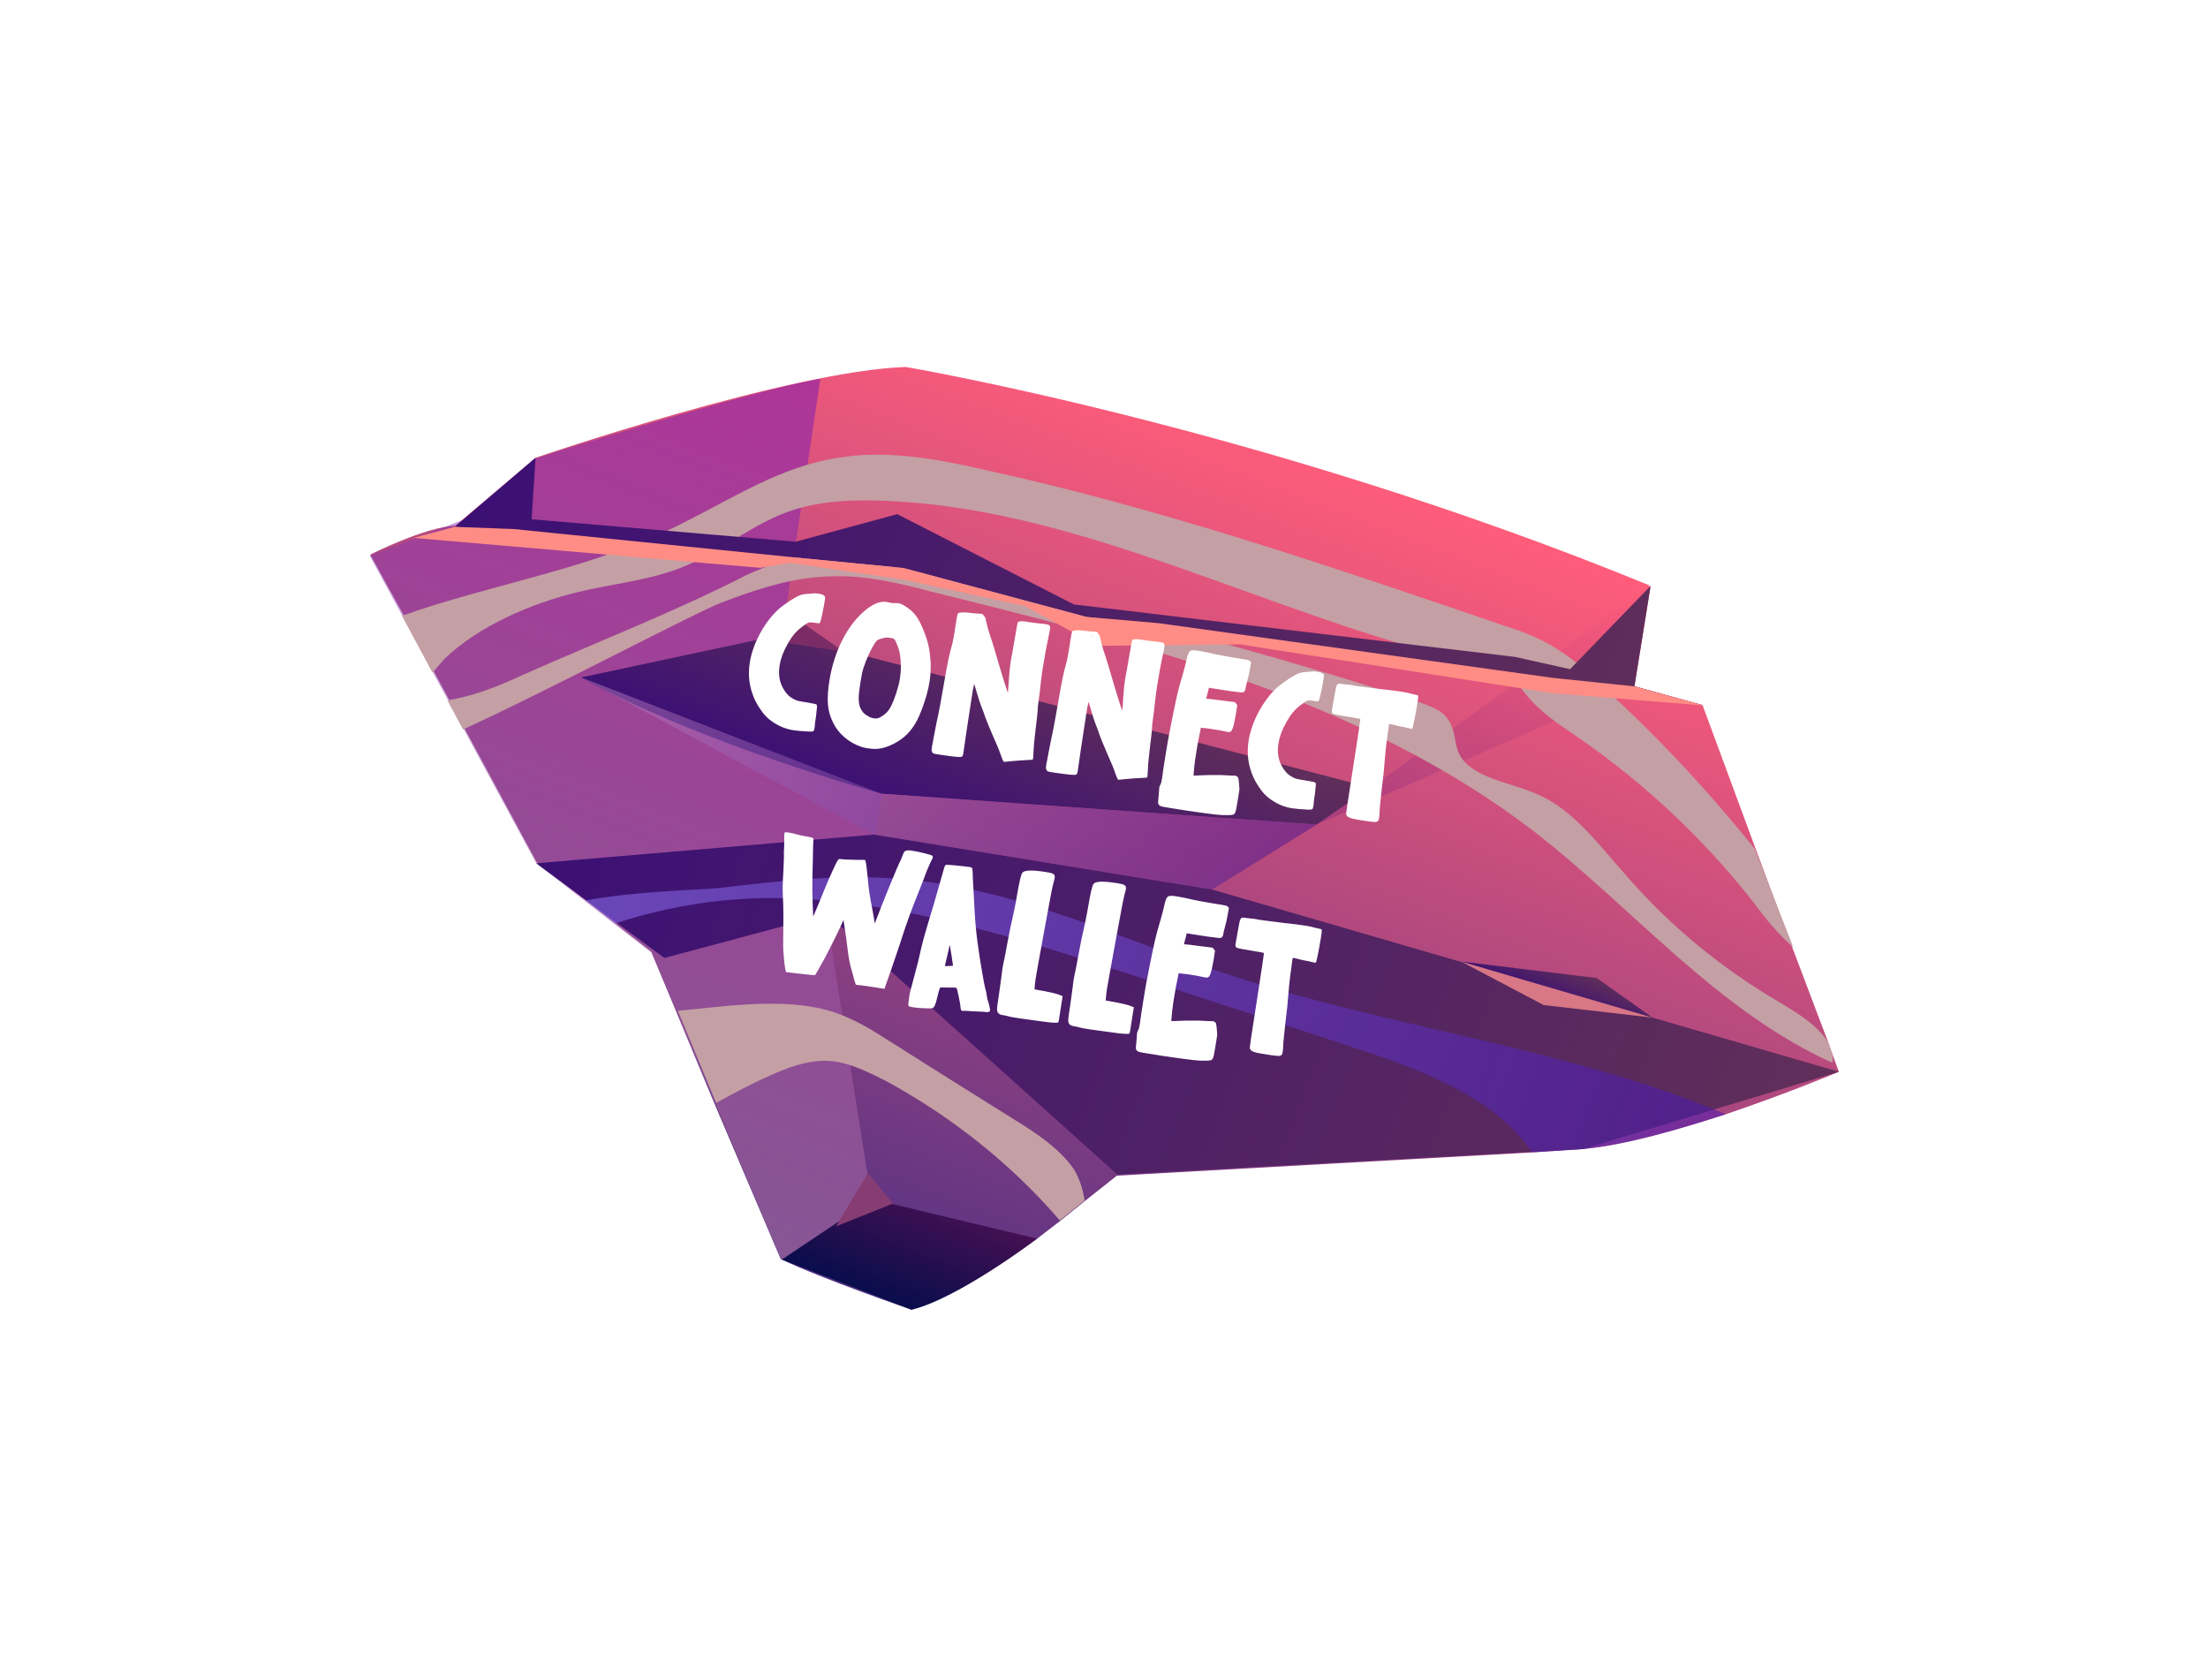 <svg width="368" height="280" viewBox="0 0 368 280" fill="none" xmlns="http://www.w3.org/2000/svg">
<g filter="url(#filter0_d_272_465)">
<path fill-rule="evenodd" clip-rule="evenodd" d="M302.481 176.613C302.481 176.613 293.995 180.189 283.646 183.687C275.799 186.224 266.984 188.815 259.859 189.487L251.354 190.054L182.154 193.924L176.694 198.243L172.563 201.576L168.855 204.429L147.936 216.271C147.936 216.271 133.104 211.172 126.115 207.823L114.952 181.629L108.579 166.296L104.529 156.58L98.53 151.899L93.621 148.068L85.44 141.685L73.317 119.194L70.705 114.323L68.361 109.984L63.271 100.509L57.708 90.421C57.708 90.421 66.833 85.806 71.878 85.615L85.26 74.285C85.26 74.285 127.564 59.787 146.982 59.157C146.982 59.157 207.175 69.382 270.898 95.554L268.199 112.307L279.749 115.492L288.535 139.264L294.681 155.796L300.765 171.874L301.094 172.859L302.481 176.613Z" fill="url(#paint0_linear_272_465)"/>
<path opacity="0.5" fill-rule="evenodd" clip-rule="evenodd" d="M132.722 61.141L126.34 103.913L143.022 130.528L141.73 137.533L133.773 150.748L141.267 198.036L126.249 208.089L104.662 156.846L85.368 141.871L57.635 90.608L73.207 84.628L85.187 74.472C85.26 74.285 122.404 62.721 132.722 61.141Z" fill="url(#paint1_linear_272_465)"/>
<path fill-rule="evenodd" clip-rule="evenodd" d="M92.864 110.894L126.413 103.727L224.472 129.256L215.459 135.416L142.888 130.262C142.888 130.262 112.707 122.007 92.864 110.894Z" fill="url(#paint2_linear_272_465)"/>
<path fill-rule="evenodd" clip-rule="evenodd" d="M85.368 141.871L141.669 137.08L198.011 146.243L302.481 176.613L259.859 189.487L182.226 193.738L133.917 150.375L106.721 157.643L85.368 141.871Z" fill="url(#paint3_linear_272_465)"/>
<path fill-rule="evenodd" clip-rule="evenodd" d="M126.321 207.902L141.339 197.849L168.855 204.428C168.855 204.428 155.772 214.373 147.936 216.271L126.321 207.902Z" fill="url(#paint4_linear_272_465)"/>
<path fill-rule="evenodd" clip-rule="evenodd" d="M215.459 135.415L268.405 112.386L271.103 95.634L224.472 129.256L215.459 135.415Z" fill="url(#paint5_linear_272_465)"/>
<path fill-rule="evenodd" clip-rule="evenodd" d="M122.808 104.476L126.96 99.865L136.655 106.62L122.808 104.476Z" fill="#7B2C67"/>
<path fill-rule="evenodd" clip-rule="evenodd" d="M140.652 193.509L135.323 202.382L144.849 198.565L140.652 193.509Z" fill="#863D73"/>
<path opacity="0.5" fill-rule="evenodd" clip-rule="evenodd" d="M92.864 110.894L141.669 137.08L198.011 146.243L215.459 135.416L142.888 130.262L92.864 110.894Z" fill="url(#paint6_linear_272_465)"/>
<path fill-rule="evenodd" clip-rule="evenodd" d="M294.886 155.875C293.117 154.332 291.285 152.337 289.866 150.5C281.287 139.031 270.751 128.948 258.597 120.597C255.592 118.576 252.587 116.555 250.355 113.761C249.409 112.536 248.462 111.312 247.166 110.381C245.663 109.371 243.944 108.92 241.947 108.575C207.75 100.91 175.404 81.74 140.738 81.398C136.733 81.349 132.584 81.672 128.835 82.794C121.895 84.824 116.702 89.675 109.957 92.424C104.323 94.746 97.96 95.284 92.204 96.701C84.368 98.599 75.809 102.361 70.195 107.692C69.772 108.172 68.927 109.131 68.082 110.091L62.992 100.615C78.347 95.195 95.172 92.704 109.663 85.234C118.16 81.019 126.122 75.739 135.677 74.293C143.781 72.927 152.181 74.464 160.437 76.374C189.683 82.765 218.319 92.566 246.749 102.286C249.703 103.216 252.791 104.411 255.251 106.007C257.371 107.257 259.347 108.879 261.044 110.609C271.118 119.441 280.141 129.152 288.463 139.45L294.886 155.875Z" fill="#C49FA4"/>
<path fill-rule="evenodd" clip-rule="evenodd" d="M301.401 175.123C282.071 166.352 268.266 149.428 251.699 136.581C223.061 114.558 186.404 105.297 151.188 96.594C145.825 95.161 140.184 93.835 134.655 94.053C128.231 94.139 121.98 96.221 116.14 98.464C111.692 100.172 86.674 113.429 73.172 119.566L70.561 114.696C74.576 114.106 78.747 112.505 82.784 110.637C95.38 105.007 108.449 99.988 120.571 93.746C123.702 92.385 126.832 91.024 130.292 90.648C132.99 90.406 135.883 90.883 138.775 91.36C170.451 96.977 201.673 104.99 232.378 114.949C234.231 115.666 236.362 116.277 237.37 117.953C238.45 119.444 238.417 121.361 238.941 123.065C240.73 127.617 247.144 128.17 252.012 130.27C258.321 132.927 262.436 138.808 266.911 143.757C274.092 152.113 282.879 159.375 292.728 165.118C295.806 166.952 299.428 169.213 300.898 172.141L301.227 173.126C301.495 173.658 301.484 174.297 301.401 175.123Z" fill="#C49FA4"/>
<path fill-rule="evenodd" clip-rule="evenodd" d="M176.766 198.057L172.635 201.389C164.642 192.076 154.691 184.149 143.741 178.194C140.18 176.387 136.618 174.579 132.747 174.796C129.844 174.958 127.063 176.026 124.488 177.173C121.358 178.534 118.36 180.161 115.363 181.788L108.99 166.455C117.845 165.595 128.163 164.015 135.985 167.044C138.661 168.08 140.987 169.409 143.447 171.005C150.486 175.445 157.525 179.886 164.771 184.407C168.599 186.747 172.561 189.353 174.988 192.866C175.863 194.276 176.52 196.246 176.766 198.057Z" fill="#C49FA4"/>
<path opacity="0.5" fill-rule="evenodd" clip-rule="evenodd" d="M283.646 183.687C275.798 186.224 266.984 188.815 259.859 189.487L251.354 190.054C245.358 181.085 233.212 176.382 222.29 172.797C210.34 168.814 198.317 165.017 186.366 161.033C169.537 155.589 152.501 150.065 134.989 148.217C121.822 146.765 109.919 148.16 98.529 151.898L93.621 148.068C101.797 146.516 112.299 146.294 115.48 146.025C126.137 144.79 137.072 143.449 147.964 144.664C166.444 146.458 183.776 154.884 201.429 160.646C228.563 169.436 257.584 172.739 283.646 183.687Z" fill="url(#paint7_linear_272_465)"/>
<path fill-rule="evenodd" clip-rule="evenodd" d="M85.26 74.285L84.605 84.538L128.606 88.28L145.535 83.684L174.981 98.73L248.528 107.478L257.679 109.52L271.104 95.634L268.405 112.387L279.955 115.572L253.497 111.761L177.018 100.805L146.559 92.658L128.079 90.864L83.872 87.042L71.806 85.802L85.26 74.285Z" fill="url(#paint8_linear_272_465)"/>
<path fill-rule="evenodd" clip-rule="evenodd" d="M268.405 112.386L254.754 110.961L189.155 101.859L177.017 100.805L146.558 92.657L128.078 90.863L81.607 86.165L71.805 85.801L64.937 87.645L122.662 92.626L127.717 91.796L146.526 94.575L166.826 99.004L178.939 105.623L202.702 105.389L254.711 113.517L279.954 115.571L268.405 112.386Z" fill="#FF8D85"/>
<path fill-rule="evenodd" clip-rule="evenodd" d="M239.526 158.242L262.133 160.991L271.415 167.587L253.719 164.381L239.526 158.242Z" fill="url(#paint9_linear_272_465)"/>
<path fill-rule="evenodd" clip-rule="evenodd" d="M239.526 158.242L255.47 162.915L271.415 167.587L253.286 165.5L239.526 158.242Z" fill="#D87785"/>
</g>
<g filter="url(#filter1_d_272_465)">
<path d="M135.016 115.272C135.175 113.839 135.215 113.587 135.108 113.44C135.028 113.331 134.807 113.296 133.452 113.052C131.967 112.819 131.84 112.799 131.332 112.526C130.613 112.154 130.273 111.842 129.798 111.152C129.008 109.992 128.717 108.748 128.886 107.252L128.946 106.873C129.124 105.734 129.57 104.541 130.283 103.292C131.043 101.954 131.683 101.179 132.853 100.326C133.803 99.632 133.803 99.632 134.973 99.816L135.579 99.878L135.713 99.64C135.848 99.402 136.269 97.33 136.447 96.192C136.502 95.844 136.541 95.591 136.52 95.523C136.503 95.423 136.364 95.272 136.248 95.189C136.073 95.064 135.762 94.983 135.414 94.929C135.066 94.875 134.714 94.852 134.414 94.902C134.183 94.931 133.757 94.961 133.463 94.98C132.811 95.007 132.165 95.198 131.486 95.61C130.56 96.145 129.212 97.1 128.644 97.627C126.329 99.791 124.449 103.319 123.964 106.417C123.618 108.63 123.89 110.616 124.831 112.674C125.218 113.512 126.083 114.813 126.673 115.392C127.396 116.153 128.725 116.976 129.802 117.339C130.171 117.461 130.604 117.594 131.173 117.683C131.837 117.787 132.732 117.862 133.922 117.919C134.537 117.918 134.669 117.906 134.748 117.4L134.782 117.179C134.77 117.047 134.872 116.189 135.016 115.272ZM150.13 97.2C149.606 96.826 149.156 96.594 148.714 96.525C148.555 96.5 148.361 96.502 148.198 96.509C147.872 96.522 147.745 96.502 147.587 96.478C147.429 96.453 147.271 96.428 146.991 96.352L146.739 96.313C145.822 96.169 144.762 96.522 143.551 97.433C140.35 99.88 138.022 104.406 137.231 109.465C137.132 110.097 137.038 110.698 137.002 111.34C136.855 113.519 137.068 114.848 137.879 116.498C138.792 118.325 140.479 119.755 142.569 120.47C142.876 120.583 143.255 120.643 143.666 120.707C144.298 120.806 144.972 120.846 145.403 120.784C146.985 120.611 149.026 119.57 150.265 118.274C151.275 117.201 151.979 116.016 152.712 114.025C153.332 112.341 153.712 110.943 153.92 109.615C154.083 108.572 154.142 107.577 154.116 106.504C154.001 104.542 153.757 103.209 153.114 101.521C152.217 99.178 151.539 98.133 150.13 97.2ZM147.127 114.317C146.749 114.873 145.94 115.492 145.326 115.687C145.121 115.752 144.895 115.749 144.674 115.715C144.389 115.67 144.11 115.594 143.813 115.418C143.184 115.093 142.956 114.895 142.694 114.498C142.294 113.949 142.109 113.273 142.116 112.399C142.105 111.847 142.232 110.83 142.39 109.819C142.548 108.807 142.738 107.8 142.912 107.309C143.418 105.736 144.237 104.018 144.865 103.113C145.197 102.646 145.197 102.646 145.879 102.429C146.456 102.26 146.655 102.227 147.103 102.264L147.356 102.304C147.577 102.339 147.767 102.368 147.888 102.42C148.126 102.554 148.18 102.627 148.438 103.251C148.811 104.184 148.897 104.456 149.01 105.186C149.191 106.51 149.193 107.742 149.005 108.943C148.931 109.417 148.862 109.86 148.724 110.324C148.201 112.218 147.672 113.528 147.127 114.317ZM171.858 99.855C171.158 99.778 170.525 99.679 170.178 99.624L169.767 99.56C169.45 99.511 168.83 99.543 168.72 99.623C168.611 99.703 168.544 99.919 168.371 101.026C168.257 101.753 167.964 103.424 167.724 104.747C167.579 105.469 167.495 106.006 167.43 106.417C167.282 107.366 167.266 107.882 167.143 109.287C167.085 110.282 167.024 111.083 166.98 111.367L166.965 111.462C166.933 111.457 165.678 107.471 165.351 106.254C165.083 105.273 164.251 102.519 163.802 101.25C163.671 100.841 163.491 100.133 163.375 99.629C163.253 98.962 163.156 98.752 163.035 98.701C162.981 98.628 162.891 98.581 162.901 98.518C162.916 98.423 162.799 98.34 162.547 98.301C162.42 98.281 162.262 98.256 162.099 98.263C161.809 98.25 161.167 98.214 160.693 98.14C159.839 98.007 159.187 98.034 158.747 98.159C158.61 98.203 158.534 98.482 158.376 99.494L158.059 101.518C157.94 102.276 157.83 102.777 157.719 103.278C157.206 105.109 156.984 106.111 156.307 110.021C155.929 112.229 155.515 114.464 155.399 114.996C155.288 115.497 154.946 117.063 154.697 118.449C154.497 119.519 154.366 120.147 154.307 120.526C154.233 121 154.255 121.068 154.325 121.241C154.368 121.378 154.475 121.524 154.596 121.575C154.655 121.617 155.066 121.681 155.603 121.765C156.615 121.924 158.042 122.115 158.59 122.135C159.39 122.196 159.463 122.143 159.567 121.479C159.718 120.304 160.419 115.62 160.845 112.901L161.151 110.941L161.368 109.971L161.814 111.466C162.043 112.279 162.374 113.27 162.536 113.684C162.703 114.066 163.022 114.926 163.217 115.54C163.444 116.158 163.913 117.3 164.247 118.065C165.394 120.674 165.534 121.02 165.864 122.011C166.113 122.697 166.237 122.944 166.332 122.958L166.363 122.963C166.426 122.973 166.889 122.916 167.383 122.864C168.108 122.783 169.712 122.678 170.984 122.618C171.084 122.601 171.147 122.611 171.182 122.389C171.192 122.326 171.18 122.195 171.21 122.005C171.228 121.684 171.278 120.947 171.304 120.368C171.356 119.826 171.489 118.356 171.646 117.15C171.802 115.944 171.937 114.669 171.954 114.348C171.941 114.022 172.018 113.322 172.107 112.753C172.191 112.215 172.352 110.977 172.433 110.05C172.51 109.35 172.632 108.365 172.805 107.258C173.092 105.425 173.487 103.316 173.814 101.845C173.91 101.439 173.954 101.155 173.989 100.933C174.068 100.428 174.025 100.291 173.818 100.162C173.76 100.12 173.607 100.064 173.291 100.014C173.006 99.97 172.527 99.927 171.858 99.855ZM161.885 99.007L161.89 98.975C161.922 98.98 161.922 98.98 161.949 99.017C162.002 99.09 161.997 99.121 161.992 99.153L161.955 99.18C161.892 99.17 161.875 99.07 161.885 99.007ZM190.919 102.838C190.218 102.761 189.586 102.662 189.238 102.607L188.827 102.543C188.511 102.494 187.89 102.526 187.781 102.606C187.671 102.686 187.605 102.902 187.432 104.009C187.318 104.736 187.024 106.407 186.785 107.73C186.639 108.452 186.555 108.989 186.491 109.4C186.342 110.349 186.326 110.864 186.204 112.27C186.145 113.265 186.085 114.066 186.04 114.35L186.025 114.445C185.994 114.44 184.739 110.454 184.411 109.237C184.144 108.256 183.311 105.502 182.862 104.233C182.732 103.824 182.551 103.116 182.436 102.612C182.313 101.945 182.217 101.735 182.095 101.684C182.042 101.611 181.952 101.564 181.962 101.501C181.977 101.406 181.86 101.323 181.607 101.284C181.481 101.264 181.322 101.239 181.159 101.246C180.87 101.233 180.228 101.197 179.754 101.123C178.9 100.989 178.248 101.017 177.807 101.142C177.671 101.186 177.595 101.465 177.436 102.477L177.12 104.5C177.001 105.259 176.89 105.76 176.779 106.261C176.266 108.092 176.045 109.093 175.368 113.004C174.99 115.212 174.575 117.447 174.46 117.979C174.349 118.48 174.007 120.046 173.757 121.432C173.558 122.502 173.427 123.129 173.368 123.509C173.293 123.983 173.315 124.051 173.385 124.224C173.429 124.361 173.535 124.507 173.657 124.558C173.715 124.6 174.126 124.664 174.664 124.748C175.675 124.906 177.103 125.097 177.65 125.118C178.451 125.179 178.524 125.125 178.628 124.462C178.779 123.287 179.48 118.603 179.905 115.884L180.212 113.924L180.428 112.954L180.875 114.449C181.104 115.262 181.434 116.253 181.596 116.667C181.763 117.049 182.082 117.909 182.278 118.523C182.505 119.141 182.974 120.283 183.308 121.048C184.454 123.657 184.594 124.003 184.925 124.994C185.174 125.68 185.297 125.926 185.392 125.941L185.424 125.946C185.487 125.956 185.949 125.899 186.443 125.847C187.169 125.766 188.772 125.66 190.045 125.601C190.145 125.584 190.208 125.594 190.242 125.372C190.252 125.309 190.24 125.178 190.27 124.988C190.288 124.667 190.339 123.93 190.364 123.351C190.417 122.809 190.55 121.339 190.706 120.133C190.862 118.927 190.997 117.652 191.015 117.331C191.001 117.005 191.078 116.305 191.168 115.736C191.252 115.198 191.413 113.96 191.493 113.033C191.57 112.333 191.692 111.348 191.865 110.241C192.152 108.408 192.547 106.299 192.874 104.828C192.97 104.422 193.015 104.138 193.05 103.916C193.129 103.411 193.085 103.274 192.879 103.145C192.821 103.103 192.667 103.047 192.351 102.997C192.067 102.953 191.588 102.91 190.919 102.838ZM180.946 101.99L180.951 101.958C180.982 101.963 180.982 101.963 181.009 102C181.062 102.073 181.057 102.104 181.053 102.136L181.016 102.163C180.953 102.153 180.936 102.053 180.946 101.99ZM192.382 130.306C192.588 130.436 193.284 130.545 196.983 131.124C201.514 131.768 202.467 131.885 203.64 131.842C204.944 131.787 204.856 131.935 205.274 129.474L205.575 127.545L205.502 126.562C205.415 125.674 205.398 125.574 205.196 125.413C205.111 125.335 204.99 125.283 204.895 125.269L204.8 125.254C204.669 125.266 204.248 125.265 203.832 125.232C203.448 125.204 202.869 125.178 202.579 125.165C202.321 125.157 201.832 125.178 201.511 125.16C201.222 125.147 200.28 125.162 199.465 125.196C198.645 125.262 197.935 125.248 197.935 125.248C197.908 125.212 197.99 124.48 198.065 123.584C198.133 122.947 198.256 122.157 198.385 121.335C198.563 120.197 198.788 118.969 199.009 117.967L199.15 117.276L200.519 117.426L201.215 117.535C201.815 117.629 202.416 117.723 202.79 117.814C203.102 117.895 203.355 117.934 203.544 117.964C203.734 117.994 203.892 118.018 203.929 117.992C204.359 117.93 204.6 117.222 204.983 114.982L205.21 113.528L205.023 113.272L204.805 113.011L202.614 112.733C201.439 112.582 200.359 112.445 200.228 112.457L200.033 112.459L200.139 111.99C200.21 111.742 200.306 111.336 200.377 111.088L200.483 110.618L202.886 110.994C203.613 111.108 204.372 111.227 204.883 111.274C206.121 111.436 206.152 111.441 206.34 111.276C206.491 111.137 206.543 111.016 206.592 110.7C206.622 110.51 206.742 109.946 206.875 109.513C207.007 109.081 207.209 108.205 207.313 107.541L207.528 106.376L207.331 106.184C207.166 105.996 207.103 105.986 204.922 105.645C203.689 105.452 202.118 105.141 201.427 105.001C200.304 104.728 199.487 104.567 198.854 104.469C198.032 104.34 197.58 104.334 197.397 104.467C197.11 104.649 196.894 105.198 196.714 106.142C196.603 106.643 196.35 107.639 196.146 108.32C195.342 110.98 195.12 111.981 194.228 116.441C193.796 118.576 193.537 120.025 193.221 122.049L192.894 124.135C192.79 124.799 192.748 125.279 192.693 125.626C192.584 126.322 192.518 126.538 192.384 126.776C192.291 126.956 192.229 127.141 192.205 127.299C192.195 127.362 192.18 127.457 192.197 127.557C192.167 127.746 192.136 128.357 192.089 128.868C191.957 129.916 191.995 130.084 192.382 130.306ZM218.154 128.283C218.313 126.85 218.353 126.597 218.246 126.451C218.166 126.341 217.945 126.307 216.591 126.062C215.105 125.83 214.978 125.81 214.47 125.536C213.751 125.165 213.411 124.852 212.936 124.163C212.146 123.003 211.855 121.759 212.024 120.263L212.084 119.883C212.262 118.745 212.708 117.552 213.421 116.303C214.181 114.965 214.821 114.19 215.991 113.337C216.942 112.643 216.942 112.643 218.111 112.826L218.717 112.889L218.851 112.651C218.986 112.413 219.407 110.341 219.585 109.203C219.64 108.855 219.679 108.602 219.658 108.534C219.641 108.434 219.503 108.283 219.386 108.2C219.211 108.075 218.9 107.994 218.552 107.94C218.204 107.885 217.852 107.863 217.552 107.913C217.321 107.942 216.895 107.972 216.601 107.991C215.949 108.018 215.303 108.209 214.624 108.621C213.698 109.156 212.35 110.111 211.782 110.637C209.467 112.802 207.587 116.329 207.102 119.428C206.756 121.641 207.028 123.627 207.969 125.685C208.356 126.523 209.222 127.824 209.811 128.402C210.534 129.163 211.863 129.987 212.94 130.35C213.309 130.472 213.742 130.605 214.311 130.694C214.975 130.798 215.87 130.873 217.06 130.93C217.675 130.929 217.807 130.917 217.886 130.411L217.92 130.19C217.909 130.058 218.011 129.2 218.154 128.283ZM232.705 117.119C233.053 117.173 233.522 117.279 233.802 117.355C233.96 117.38 234.082 117.431 234.177 117.446C234.271 117.461 234.371 117.444 234.371 117.444C234.481 117.364 234.971 114.85 235.214 113.3C235.303 112.731 235.372 112.289 235.365 112.126C235.363 111.931 235.342 111.863 235.152 111.833C235.057 111.818 234.651 111.722 234.277 111.631C233.844 111.499 233.375 111.393 232.616 111.274C231.762 111.141 230.524 110.979 228.613 110.777C226.964 110.552 225.31 110.358 224.994 110.308C224.678 110.259 224.461 110.193 224.24 110.158C223.955 110.113 223.634 110.096 222.965 110.023C221.696 109.857 221.82 109.682 221.361 112.201C221.156 113.303 220.993 114.346 220.973 114.473C220.984 115.025 220.957 114.988 223.45 115.411C224.683 115.604 225.69 115.794 225.717 115.83C225.743 115.867 225.221 119.413 224.548 123.713C223.514 130.32 223.316 131.585 223.386 131.758C223.495 132.099 223.791 132.274 224.508 132.451C224.946 132.552 225.578 132.651 226.179 132.745C226.811 132.844 227.412 132.938 227.765 132.961C228.275 133.009 228.407 132.997 228.59 132.863C228.736 132.757 228.772 132.73 228.817 132.446L228.891 131.971C228.919 131.587 228.95 130.976 228.967 130.655C228.985 130.334 229.135 128.965 229.279 127.627C229.577 125.309 229.677 124.256 229.831 122.24C229.89 121.245 230.299 118.005 230.463 116.962L230.512 116.646L230.607 116.661C230.765 116.685 231.05 116.73 231.329 116.806C231.73 116.934 232.358 117.064 232.705 117.119ZM129.554 150.507C129.515 153.449 129.494 153.996 129.622 155.247C129.68 156.325 129.917 157.917 130.002 157.995L130.16 158.019C130.603 158.089 132.004 158.243 133.915 158.445L134.842 158.525L135.416 157.546C136.425 155.858 138.577 151.628 139.441 149.625L139.586 149.324L139.806 150.816C139.935 151.646 140.143 153.007 140.214 153.795C140.443 155.645 140.582 156.411 140.915 157.597C141.088 158.142 141.252 158.751 141.281 158.982C141.346 159.187 141.45 159.559 141.515 159.764C141.602 160.037 141.623 160.105 141.75 160.125L141.845 160.139C141.944 160.123 143.024 160.259 144.226 160.447L146.407 160.789L146.525 160.451C147.098 158.856 147.861 156.676 148.775 153.936C150.286 149.25 150.778 147.966 152.159 144.522C152.637 143.334 153.181 141.929 153.36 141.407C153.57 140.889 153.883 140.128 154.074 139.737C154.307 139.287 154.446 139.018 154.471 138.86C154.485 138.765 154.464 138.697 154.41 138.624C154.272 138.472 152.31 137.971 151.172 137.793L150.761 137.729C149.829 137.68 149.725 137.728 149.376 138.71C149.259 139.048 149.11 139.381 149.068 139.439C148.768 139.911 145.989 146.699 144.979 149.423L144.805 149.914L144.604 148.717C144.482 148.05 144.28 146.852 144.11 146.081C143.937 145.114 143.757 143.985 143.637 142.476C143.426 140.305 143.302 139.444 143.19 139.329L143.127 139.319C142.969 139.295 142.517 139.289 141.964 139.299C140.928 139.299 139.417 139.225 138.975 139.155C138.848 139.136 138.738 139.216 138.614 139.39C138.365 139.74 137.278 142.129 136.497 144.015C135.65 146.117 135.075 147.517 134.776 148.183L134.529 148.727L134.438 146.413C134.393 145.046 134.37 143.326 134.407 142.263C134.429 141.294 134.475 139.552 134.49 138.421C134.505 137.29 134.537 136.258 134.557 136.132C134.636 135.626 134.573 135.616 133.598 135.431C133.124 135.357 132.433 135.217 132.09 135.131C131.346 134.917 130.782 134.796 130.403 134.737C130.087 134.687 129.923 134.694 129.855 134.716C129.787 134.738 129.746 134.796 129.721 134.954C129.691 135.144 129.695 135.533 129.708 136.28C129.709 136.896 129.683 137.474 129.663 137.601C129.648 137.696 129.632 138.212 129.653 138.701C129.642 139.185 129.607 140.442 129.548 141.437C129.418 143.717 129.407 144.201 129.53 146.52C129.567 147.529 129.579 149.313 129.554 150.507ZM163.607 162.638C163.542 162.434 163.47 162.066 163.446 161.803C163.423 161.541 163.351 161.173 163.281 161C163.145 160.623 162.845 159.021 162.381 156.195C161.672 151.615 161.537 150.201 161.26 144.522C161.187 143.538 161.144 142.366 161.123 141.877C161.109 140.935 161.059 140.636 160.937 140.584C160.91 140.548 160.752 140.523 160.499 140.483C159.456 140.32 156.934 140.087 156.734 140.121C156.634 140.138 156.525 140.218 156.483 140.276C156.447 140.303 156.218 141.141 155.933 142.133C155.654 143.094 155.278 144.46 155.074 145.141C154.902 145.826 154.367 147.589 153.903 149.103C153.012 152.106 152.656 153.345 152.28 155.133C152.139 155.823 151.891 156.788 151.743 157.316C151.21 159.273 150.957 160.27 150.719 161.172C150.633 161.515 150.579 161.863 150.524 162.21C150.415 162.906 150.348 163.543 150.428 163.653C150.481 163.726 150.792 163.807 151.235 163.876C151.804 163.965 152.573 164.021 153.283 164.035C154.315 164.067 154.383 164.045 154.566 163.912C154.795 163.688 154.949 163.324 155.242 162.074C155.606 160.576 155.642 160.55 155.9 160.558C155.995 160.573 156.611 160.572 157.258 160.576C157.747 160.555 158.131 160.583 158.321 160.613L158.416 160.627C158.527 160.742 159.008 163.052 159.072 163.678C159.114 164.235 159.18 164.439 159.401 164.474C159.464 164.484 159.564 164.467 159.664 164.45C159.795 164.439 160.406 164.469 160.948 164.522C161.527 164.548 162.169 164.583 162.427 164.591C162.653 164.594 163.006 164.617 163.227 164.652C163.638 164.716 163.943 164.634 164.004 164.449L164.009 164.418C164.034 164.26 163.856 163.325 163.607 162.638ZM156.617 157.01L156.554 157C156.523 156.995 156.491 156.99 156.516 156.832C156.555 156.579 156.708 156.02 157.01 154.707C157.212 153.832 157.257 153.547 157.32 153.557C157.32 153.557 157.346 153.594 157.341 153.625C157.332 153.688 157.444 154.419 157.6 155.285C157.724 156.147 157.837 156.877 157.832 156.908C157.827 156.94 157.559 156.995 157.27 156.982C156.975 157.001 156.681 157.02 156.617 157.01ZM173.223 141.309C171.073 140.972 169.774 140.996 169.415 141.425C169.186 141.648 168.908 142.803 168.501 145.201C168.318 146.371 167.946 148.127 167.724 149.128C167.476 150.094 167.131 151.886 166.911 153.082C166.691 154.279 166.427 155.76 166.26 156.414C166.206 156.761 166.115 157.136 166.055 157.515C166.001 157.863 165.978 158.216 165.934 158.5C165.886 159.011 165.658 160.465 165.492 161.735C165.081 164.359 165.083 164.554 165.45 164.902C165.651 165.064 165.773 165.115 166.31 165.199C166.626 165.249 167.033 165.344 167.186 165.401C167.307 165.452 167.781 165.526 168.35 165.615L169.109 165.734C169.999 165.841 171.58 166.089 172.597 166.215C174.435 166.471 175.272 166.504 175.392 166.361C175.428 166.334 175.508 165.829 175.616 165.133L176.106 162.003L175.832 161.895C175.224 161.638 174.57 161.471 173.062 161.171L171.423 160.882L171.479 160.113C171.513 159.892 171.531 159.571 171.606 159.096C171.774 158.021 172.144 156.071 172.882 151.976C174.054 145.52 174.394 143.759 174.608 143.015C174.684 142.736 174.75 142.519 174.78 142.33C174.889 141.634 174.519 141.511 173.223 141.309ZM185.09 143.166C182.94 142.829 181.641 142.853 181.282 143.282C181.053 143.506 180.775 144.661 180.367 147.058C180.184 148.228 179.812 149.984 179.591 150.985C179.343 151.951 178.997 153.743 178.778 154.939C178.558 156.136 178.294 157.617 178.127 158.271C178.072 158.618 177.981 158.993 177.922 159.372C177.868 159.72 177.845 160.073 177.8 160.357C177.753 160.868 177.525 162.322 177.359 163.592C176.948 166.216 176.95 166.411 177.317 166.76C177.518 166.921 177.64 166.972 178.177 167.056C178.493 167.106 178.899 167.202 179.052 167.258C179.174 167.309 179.648 167.384 180.217 167.473L180.976 167.591C181.866 167.698 183.447 167.946 184.464 168.072C186.302 168.328 187.139 168.361 187.259 168.218C187.295 168.192 187.374 167.686 187.483 166.99L187.973 163.86L187.698 163.753C187.091 163.496 186.437 163.328 184.929 163.028L183.29 162.739L183.346 161.97C183.38 161.749 183.398 161.428 183.472 160.953C183.641 159.879 184.011 157.928 184.749 153.833C185.921 147.377 186.261 145.616 186.475 144.872C186.551 144.593 186.617 144.376 186.647 144.187C186.756 143.491 186.386 143.369 185.09 143.166ZM188.678 171.226C188.884 171.355 189.58 171.464 193.279 172.043C197.81 172.687 198.763 172.804 199.936 172.761C201.24 172.706 201.152 172.854 201.57 170.393L201.872 168.465L201.799 167.481C201.711 166.593 201.694 166.493 201.493 166.332C201.408 166.254 201.286 166.203 201.191 166.188L201.097 166.173C200.965 166.185 200.544 166.184 200.128 166.151C199.744 166.123 199.165 166.098 198.875 166.085C198.618 166.077 198.129 166.097 197.807 166.08C197.518 166.067 196.576 166.081 195.761 166.116C194.941 166.182 194.231 166.168 194.231 166.168C194.204 166.131 194.286 165.399 194.362 164.504C194.429 163.867 194.553 163.076 194.681 162.254C194.859 161.116 195.084 159.888 195.306 158.886L195.446 158.196L196.815 158.345L197.511 158.454C198.112 158.548 198.712 158.642 199.087 158.733C199.398 158.814 199.651 158.854 199.841 158.883C200.03 158.913 200.188 158.938 200.225 158.911C200.656 158.849 200.896 158.142 201.279 155.902L201.506 154.448L201.32 154.192L201.101 153.931L198.91 153.653C197.735 153.501 196.656 153.365 196.524 153.376L196.329 153.378L196.435 152.909C196.506 152.661 196.602 152.255 196.674 152.007L196.779 151.538L199.182 151.914C199.909 152.028 200.668 152.146 201.179 152.194C202.417 152.355 202.448 152.36 202.636 152.195C202.787 152.057 202.839 151.935 202.888 151.619C202.918 151.43 203.039 150.865 203.171 150.433C203.304 150 203.505 149.125 203.609 148.461L203.824 147.296L203.627 147.103C203.462 146.915 203.399 146.906 201.218 146.564C199.985 146.371 198.414 146.061 197.723 145.92C196.6 145.647 195.783 145.487 195.151 145.388C194.329 145.259 193.876 145.253 193.693 145.387C193.406 145.568 193.19 146.118 193.01 147.061C192.9 147.562 192.646 148.559 192.443 149.24C191.638 151.899 191.416 152.901 190.524 157.361C190.093 159.496 189.833 160.945 189.517 162.968L189.19 165.055C189.086 165.719 189.044 166.198 188.989 166.546C188.88 167.241 188.814 167.458 188.68 167.696C188.587 167.875 188.526 168.06 188.501 168.218C188.491 168.282 188.476 168.376 188.493 168.476C188.463 168.666 188.432 169.276 188.385 169.787C188.253 170.835 188.292 171.003 188.678 171.226ZM216.641 156.103C216.989 156.158 217.458 156.264 217.737 156.34C217.896 156.365 218.017 156.416 218.112 156.431C218.207 156.446 218.307 156.429 218.307 156.429C218.416 156.349 218.907 153.835 219.149 152.285C219.238 151.716 219.308 151.274 219.301 151.111C219.299 150.916 219.277 150.848 219.087 150.818C218.993 150.803 218.587 150.707 218.212 150.616C217.779 150.484 217.31 150.378 216.551 150.259C215.698 150.126 214.46 149.964 212.548 149.762C210.899 149.537 209.245 149.343 208.929 149.293C208.613 149.244 208.397 149.178 208.175 149.143C207.891 149.098 207.57 149.08 206.901 149.008C205.631 148.842 205.756 148.667 205.297 151.186C205.092 152.288 204.929 153.331 204.909 153.458C204.92 154.01 204.893 153.973 207.386 154.396C208.619 154.589 209.625 154.779 209.652 154.815C209.679 154.852 209.156 158.398 208.483 162.697C207.449 169.305 207.251 170.57 207.321 170.743C207.43 171.083 207.726 171.259 208.444 171.436C208.881 171.537 209.514 171.636 210.114 171.73C210.747 171.829 211.347 171.923 211.7 171.946C212.211 171.994 212.342 171.982 212.525 171.848C212.671 171.742 212.708 171.715 212.752 171.431L212.827 170.956C212.854 170.572 212.885 169.961 212.903 169.64C212.921 169.319 213.07 167.95 213.215 166.612C213.513 164.294 213.613 163.241 213.766 161.225C213.825 160.23 214.235 156.99 214.398 155.947L214.448 155.631L214.542 155.646C214.701 155.67 214.985 155.715 215.265 155.791C215.666 155.918 216.293 156.049 216.641 156.103Z" fill="white"/>
</g>
<defs>
<filter id="filter0_d_272_465" x="0.635" y="0.157" width="366.846" height="279.114" filterUnits="userSpaceOnUse" color-interpolation-filters="sRGB">
<feFlood flood-opacity="0" result="BackgroundImageFix"/>
<feColorMatrix in="SourceAlpha" type="matrix" values="0 0 0 0 0 0 0 0 0 0 0 0 0 0 0 0 0 0 127 0" result="hardAlpha"/>
<feOffset dx="4" dy="2"/>
<feGaussianBlur stdDeviation="30.5"/>
<feComposite in2="hardAlpha" operator="out"/>
<feColorMatrix type="matrix" values="0 0 0 0 0.918 0 0 0 0 0.129 0 0 0 0 0.529 0 0 0 1 0"/>
<feBlend mode="normal" in2="BackgroundImageFix" result="effect1_dropShadow_272_465"/>
<feBlend mode="normal" in="SourceGraphic" in2="effect1_dropShadow_272_465" result="shape"/>
</filter>
<filter id="filter1_d_272_465" x="110.596" y="90.601" width="132.172" height="96.444" filterUnits="userSpaceOnUse" color-interpolation-filters="sRGB">
<feFlood flood-opacity="0" result="BackgroundImageFix"/>
<feColorMatrix in="SourceAlpha" type="matrix" values="0 0 0 0 0 0 0 0 0 0 0 0 0 0 0 0 0 0 127 0" result="hardAlpha"/>
<feOffset dx="1" dy="4"/>
<feGaussianBlur stdDeviation="3"/>
<feComposite in2="hardAlpha" operator="out"/>
<feColorMatrix type="matrix" values="0 0 0 0 0.953 0 0 0 0 0.047 0 0 0 0 0.58 0 0 0 1 0"/>
<feBlend mode="normal" in2="BackgroundImageFix" result="effect1_dropShadow_272_465"/>
<feBlend mode="normal" in="SourceGraphic" in2="effect1_dropShadow_272_465" result="shape"/>
</filter>
<linearGradient id="paint0_linear_272_465" x1="147.921" y1="216.479" x2="204.703" y2="69.819" gradientUnits="userSpaceOnUse">
<stop stop-color="#523184"/>
<stop offset="1" stop-color="#FF5C7A"/>
</linearGradient>
<linearGradient id="paint1_linear_272_465" x1="81.519" y1="190.483" x2="131.779" y2="60.67" gradientUnits="userSpaceOnUse">
<stop stop-color="#BA7CA5"/>
<stop offset="1" stop-color="#7213B6"/>
</linearGradient>
<linearGradient id="paint2_linear_272_465" x1="152.672" y1="135.55" x2="164.157" y2="105.884" gradientUnits="userSpaceOnUse">
<stop stop-color="#3B1074"/>
<stop offset="1" stop-color="#612F59"/>
</linearGradient>
<linearGradient id="paint3_linear_272_465" x1="91.202" y1="126.688" x2="291.744" y2="204.331" gradientUnits="userSpaceOnUse">
<stop stop-color="#3B1074"/>
<stop offset="1" stop-color="#612F59"/>
</linearGradient>
<linearGradient id="paint4_linear_272_465" x1="144.189" y1="214.746" x2="150.927" y2="197.342" gradientUnits="userSpaceOnUse">
<stop stop-color="#090D4C"/>
<stop offset="1" stop-color="#451053"/>
</linearGradient>
<linearGradient id="paint5_linear_272_465" x1="234.61" y1="142.81" x2="255.246" y2="89.51" gradientUnits="userSpaceOnUse">
<stop stop-color="#A73D7E"/>
<stop offset="1" stop-color="#FF5C7A"/>
</linearGradient>
<linearGradient id="paint6_linear_272_465" x1="95.459" y1="104.101" x2="210.441" y2="148.619" gradientUnits="userSpaceOnUse">
<stop stop-color="#B87CBD"/>
<stop offset="1" stop-color="#451391"/>
</linearGradient>
<linearGradient id="paint7_linear_272_465" x1="99.717" y1="132.462" x2="276.88" y2="201.054" gradientUnits="userSpaceOnUse">
<stop stop-color="#977CFF"/>
<stop offset="1" stop-color="#4513B6"/>
</linearGradient>
<linearGradient id="paint8_linear_272_465" x1="83.158" y1="56.498" x2="274.093" y2="130.422" gradientUnits="userSpaceOnUse">
<stop stop-color="#3B1074"/>
<stop offset="1" stop-color="#612F59"/>
</linearGradient>
<linearGradient id="paint9_linear_272_465" x1="254.687" y1="164.82" x2="256.953" y2="158.966" gradientUnits="userSpaceOnUse">
<stop stop-color="#3B1074"/>
<stop offset="1" stop-color="#612F59"/>
</linearGradient>
</defs>
</svg>
